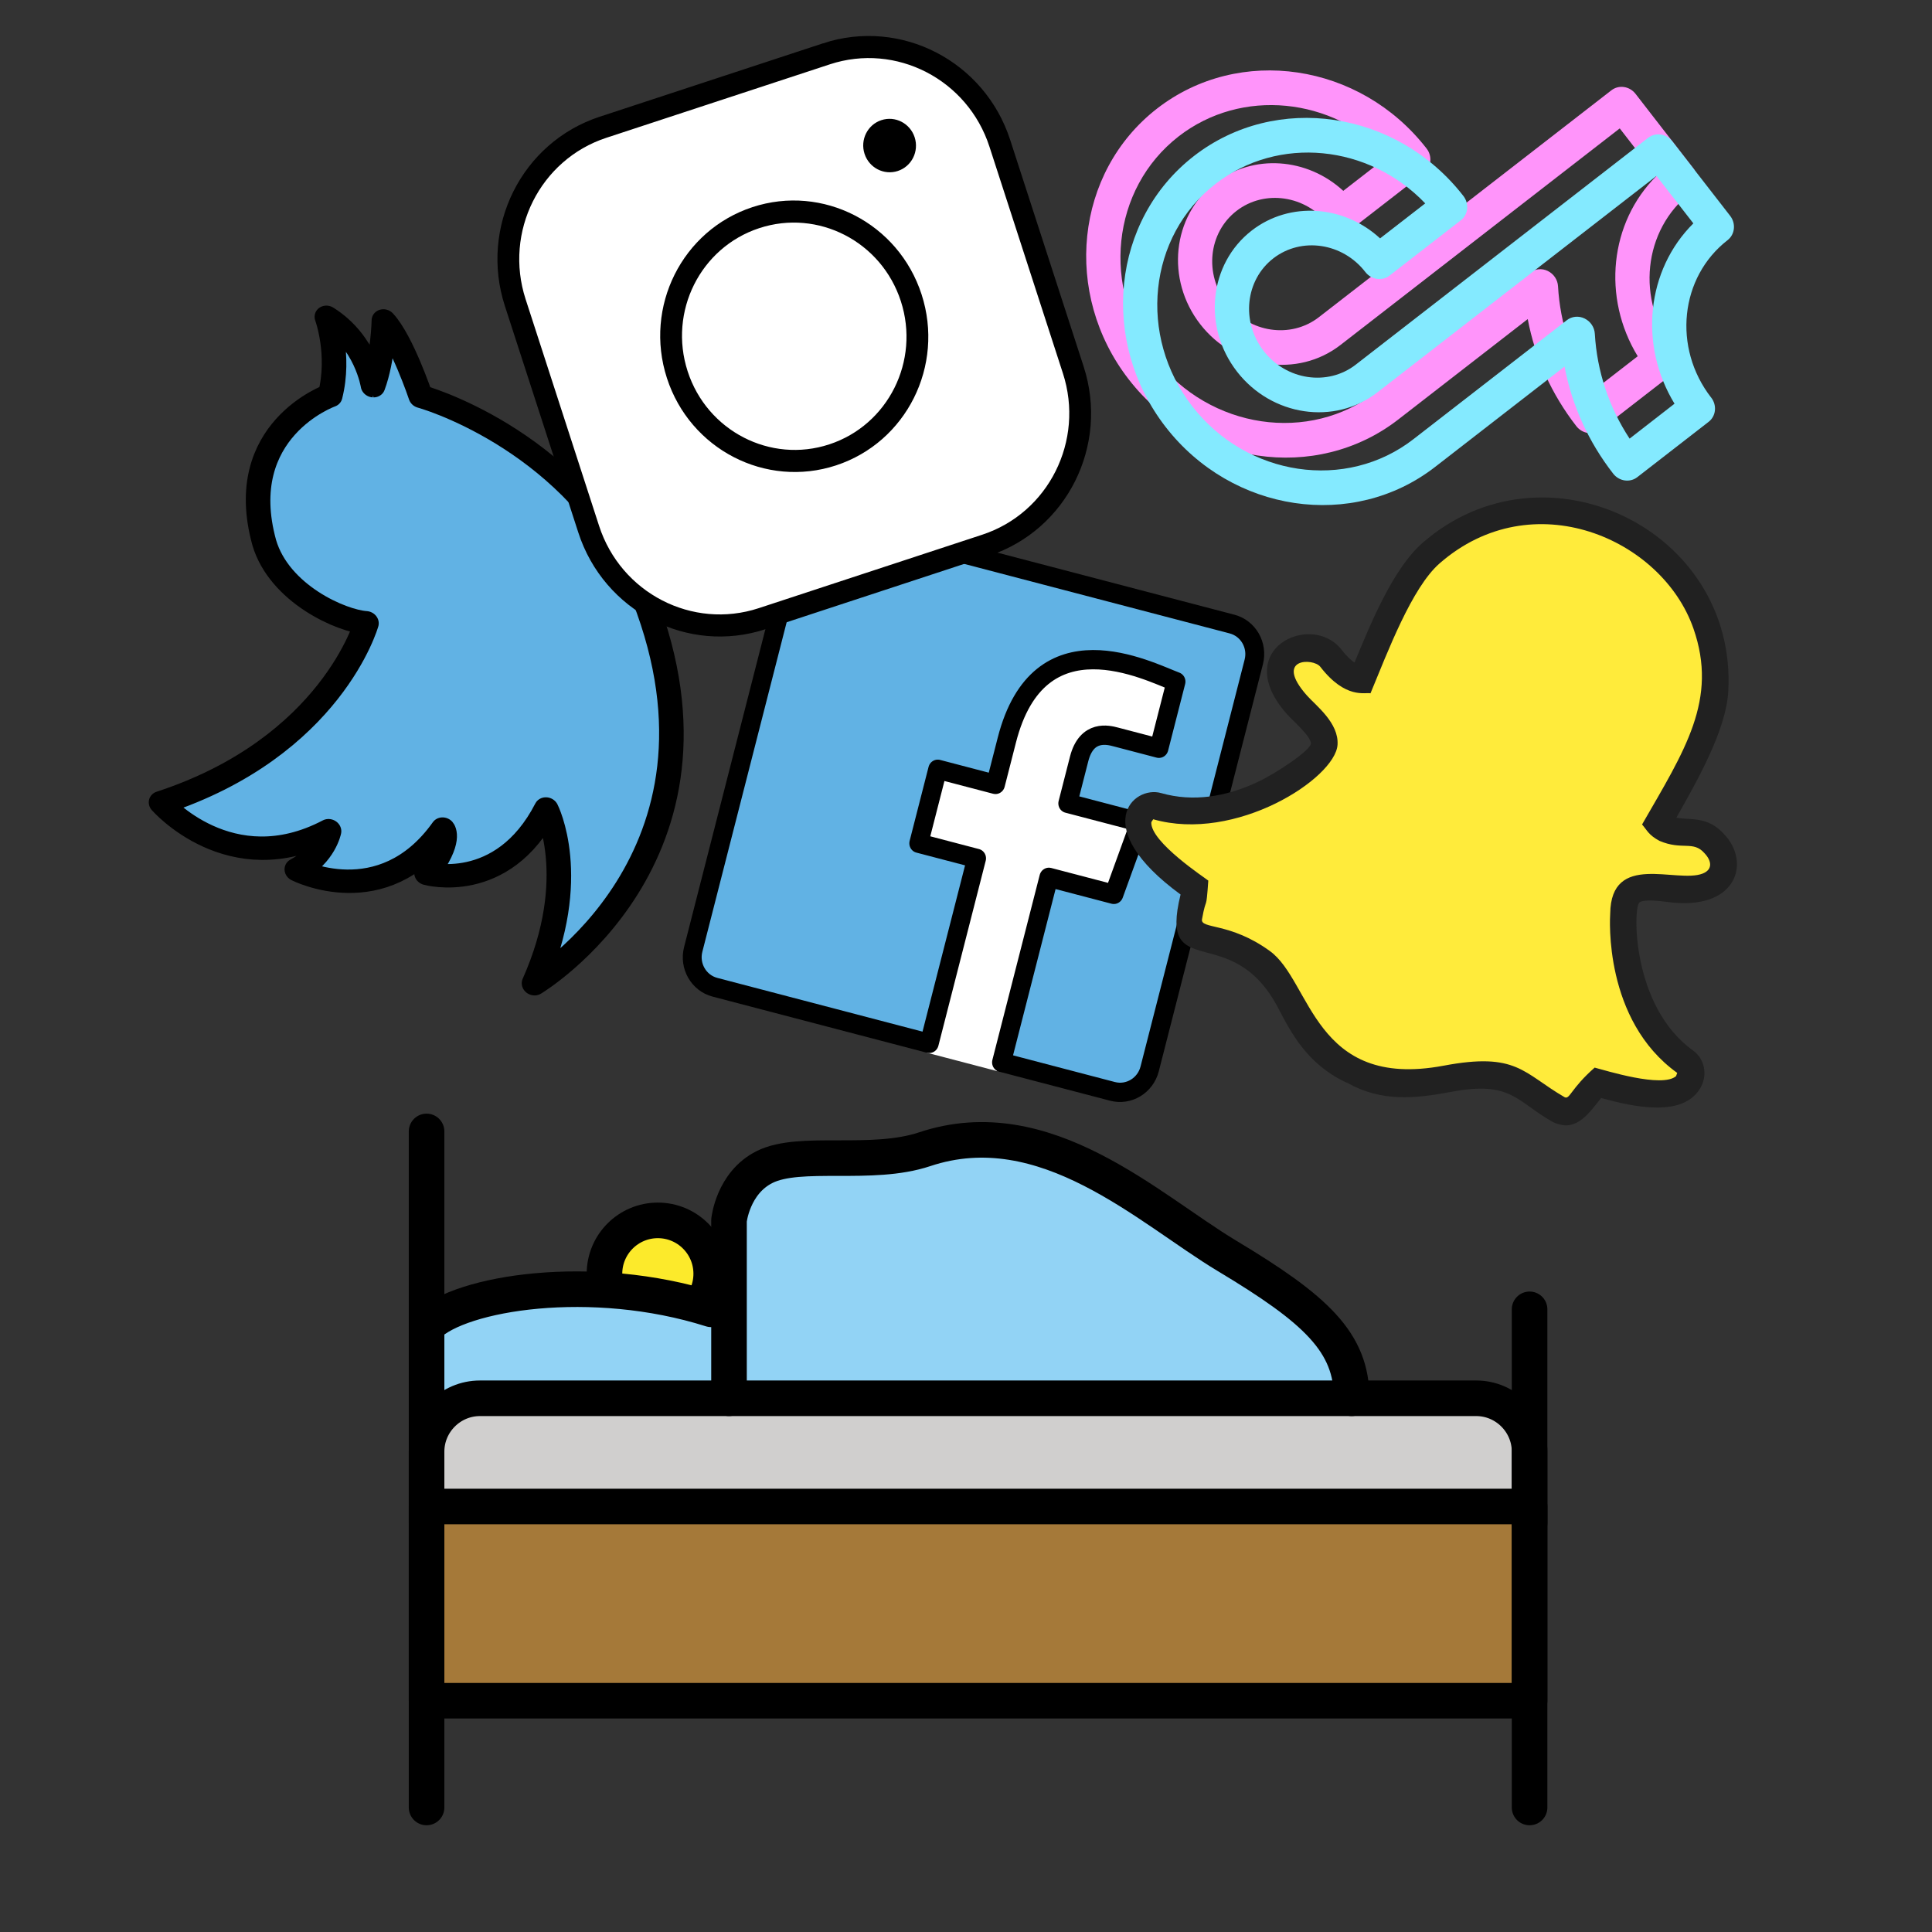 <?xml version="1.0" encoding="UTF-8" standalone="no"?>
<svg
   xmlns:dc="http://purl.org/dc/elements/1.1/"
   xmlns:cc="http://creativecommons.org/ns#"
   xmlns:rdf="http://www.w3.org/1999/02/22-rdf-syntax-ns#"
   xmlns:svg="http://www.w3.org/2000/svg"
   xmlns="http://www.w3.org/2000/svg"
   xmlns:sodipodi="http://sodipodi.sourceforge.net/DTD/sodipodi-0.dtd"
   xmlns:inkscape="http://www.inkscape.org/namespaces/inkscape"
   enable-background="new 0 0 24 24"
   height="512"
   viewBox="0 0 24 24"
   width="512"
   version="1.1"
   id="svg14"
   sodipodi:docname="socialMediaBed.svg"
   inkscape:version="1.0beta2 (2b71d25, 2019-12-03)">
  <rect x="0" y="0" width="24" height="24" fill="#333333" stroke="none"/>
  <defs
     id="defs18" />
  <sodipodi:namedview
     pagecolor="#ffffff"
     bordercolor="#666666"
     inkscape:document-rotation="0"
     borderopacity="1"
     objecttolerance="10"
     gridtolerance="10"
     guidetolerance="10"
     inkscape:pageopacity="0"
     inkscape:pageshadow="2"
     inkscape:window-width="1147"
     inkscape:window-height="831"
     id="namedview16"
     showgrid="false"
     inkscape:zoom="0.65630737"
     inkscape:cx="256"
     inkscape:cy="256"
     inkscape:window-x="374"
     inkscape:window-y="124"
     inkscape:window-maximized="0"
     inkscape:current-layer="svg14" />
  <g
     transform="matrix(0.9,0,0,0.9,1.15,-0.853)"
     id="g712">
    <g
       id="g1012"
       transform="matrix(0.056,-0.15,0.16,0.06,-2.683,13.034)">
      <g
         id="color-7">
        <path
           id="path989"
           d="m 58.042,16.667 c 0,0 -2.583,2.083 -6.208,2.458 0,0 -5.708,-6.375 -13.875,-0.833 -3.667,2.583 -4,8.042 -3.375,10 0,0 -11.083,0.875 -20.75,-10.458 0,0 -4.333,7.5 2.833,13.5 0,0 -2.118,0.333 -4.132,-1.333 0,0 -0.952,7.75 7.715,9.917 0,0 -0.583,1 -4.083,0 0,0 0.583,6.333 8.833,7.25 0,0 -4.457,4.583 -14.478,4 0,0 16.562,12.417 34.478,-2.583 10,-8.5 9.667,-20.75 9.5,-22.583 0,0 3.949,-3 4.975,-4.917 0,0 -3.058,1 -5.558,1 0,-2e-4 3.333,-1.75 4.125,-5.417 z"
           stroke-miterlimit="10"
           stroke-linejoin="round"
           stroke-linecap="round"
           stroke-width="2"
           stroke="none"
           fill="#61b2e4"
           inkscape:connector-curvature="0" />
      </g>
      <g
         id="hair-0" />
      <g
         id="skin-39" />
      <g
         id="skin-shadow-8" />
      <g
         id="line-6">
        <path
           id="path995"
           d="m 58.042,16.667 c 0,0 -2.583,2.083 -6.208,2.458 0,0 -5.708,-6.375 -13.875,-0.833 -3.667,2.583 -4,8.042 -3.375,10 0,0 -11.083,0.875 -20.75,-10.458 0,0 -4.333,7.5 2.833,13.5 0,0 -2.118,0.333 -4.132,-1.333 0,0 -0.952,7.75 7.715,9.917 0,0 -0.583,1 -4.083,0 0,0 0.583,6.333 8.833,7.25 0,0 -4.457,4.583 -14.478,4 0,0 16.562,12.417 34.478,-2.583 10,-8.5 9.667,-20.75 9.5,-22.583 0,0 3.949,-3 4.975,-4.917 0,0 -3.058,1 -5.558,1 0,-2e-4 3.333,-1.75 4.125,-5.417 z"
           stroke-miterlimit="10"
           stroke-linejoin="round"
           stroke-linecap="round"
           stroke-width="2"
           stroke="#000000"
           fill="none"
           inkscape:connector-curvature="0" />
      </g>
    </g>
    <g
       id="g956"
       transform="matrix(0.126,0.033,-0.033,0.129,8.844,6.107)">
      <g
         id="color">
        <path
           id="path927"
           d="M 57,12 H 15 c -2.209,0 -4,1.791 -4,4 v 42 c 0,2.209 1.791,4 4,4 h 42 c 2.209,0 4,-1.791 4,-4 V 16 c 0,-2.209 -1.791,-4 -4,-4 z"
           stroke="none"
           fill="#61B2E4"
           inkscape:connector-curvature="0" />
        <path
           id="path929"
           d="m 48.5,26.844 c 0.781,0 4.688,0 4.688,0 v -7.031 c -3.125,0 -15.625,-3.125 -15.625,10.156 v 4.688 h -6.25 v 7.812 h 6.25 V 63 H 45.375 V 42.469 h 7.031 l 0.781,-7.812 H 45.375 v -4.688 c 0,-3.125 2.344,-3.125 3.125,-3.125 z"
           stroke="none"
           fill="#FFFFFF"
           inkscape:connector-curvature="0" />
      </g>
      <g
         id="hair" />
      <g
         id="skin" />
      <g
         id="skin-shadow" />
      <g
         id="line">
        <path
           id="path935"
           d="M 45.619,62 H 57.774 C 59.556,62 61,60.556 61,58.774 V 15.226 C 61,13.444 59.556,12 57.774,12 H 14.226 C 12.444,12 11,13.444 11,15.226 V 58.774 C 11,60.556 12.444,62 14.226,62 h 23.476"
           stroke-width="2"
           stroke-miterlimit="10"
           stroke="#000000"
           fill="none"
           inkscape:connector-curvature="0" />
        <path
           id="path937"
           d="M 45.618,62 V 42.208 h 7.125 l 0.792,-7.917 h -7.917 v -4.75 c 0,-3.167 2.375,-3.167 3.167,-3.167 0.792,0 4.75,0 4.75,0 V 19.249 C 50.335,18.925 37.702,16.083 37.702,29.541 v 4.75 h -6.333 v 7.917 h 6.333 V 62"
           stroke-width="2"
           stroke-miterlimit="10"
           stroke-linejoin="round"
           stroke-linecap="round"
           stroke="#000000"
           fill="none"
           inkscape:connector-curvature="0" />
      </g>
    </g>
    <path
       inkscape:transform-center-y="0.15995823"
       inkscape:transform-center-x="0.50370183"
       d="M 21.832,5.78 C 21.299,5.092 21.401,4.117 22.059,3.606 22.161,3.527 22.177,3.377 22.094,3.271 L 21.297,2.243 C 21.215,2.137 21.066,2.115 20.964,2.194 l -4.038,3.132 c -0.387,0.3 -0.958,0.216 -1.271,-0.189 -0.314,-0.404 -0.254,-0.978 0.134,-1.278 0.387,-0.3 0.958,-0.216 1.271,0.189 0.082,0.106 0.231,0.128 0.333,0.049 L 18.378,3.333 C 18.479,3.254 18.495,3.104 18.413,2.998 17.495,1.815 15.826,1.567 14.693,2.446 13.56,3.325 13.385,5.003 14.303,6.186 c 0.918,1.183 2.586,1.431 3.719,0.552 l 1.787,-1.386 c 0.101,0.534 0.329,1.038 0.671,1.478 0.082,0.106 0.231,0.128 0.333,0.049 l 0.985,-0.764 c 0.102,-0.079 0.117,-0.229 0.035,-0.335 z M 20.706,6.346 C 20.421,5.911 20.256,5.415 20.227,4.899 c -0.005,-0.09 -0.059,-0.171 -0.141,-0.211 -0.081,-0.04 -0.176,-0.031 -0.245,0.023 L 17.724,6.354 C 16.794,7.075 15.424,6.872 14.67,5.901 13.917,4.929 14.061,3.552 14.991,2.83 15.859,2.157 17.11,2.289 17.886,3.099 L 17.263,3.582 C 16.768,3.125 16.018,3.065 15.491,3.475 c -0.59,0.458 -0.681,1.331 -0.203,1.947 0.478,0.616 1.347,0.745 1.937,0.287 l 3.854,-2.989 0.508,0.656 c -0.647,0.642 -0.755,1.678 -0.26,2.489 z m 0,0"
       id="path1666"
       inkscape:connector-curvature="0"
       style="fill:#ff94fa;fill-opacity:1;stroke-width:0.016" />
    <g
       id="g987"
       transform="matrix(0.143,-0.047,0.047,0.145,2.845,2.061)">
      <g
         id="color-0">
        <path
           id="path958"
           d="m 46.785,12.614 h -21.569 c -6.96,0 -12.602,5.642 -12.602,12.602 v 21.569 c 0,6.96 5.642,12.602 12.602,12.602 h 21.569 c 6.96,0 12.602,-5.642 12.602,-12.602 V 25.215 c 1e-4,-6.96 -5.642,-12.602 -12.602,-12.602 z"
           fill="#FFFFFF"
           inkscape:connector-curvature="0" />
      </g>
      <g
         id="hair-2" />
      <g
         id="skin-3" />
      <g
         id="skin-shadow-9" />
      <g
         id="line-9">
        <path
           id="path964"
           d="m 46.785,12.614 h -21.569 c -6.96,0 -12.602,5.642 -12.602,12.602 v 21.569 c 0,6.96 5.642,12.602 12.602,12.602 h 21.569 c 6.96,0 12.602,-5.642 12.602,-12.602 V 25.215 c 1e-4,-6.96 -5.642,-12.602 -12.602,-12.602 z"
           stroke-width="2"
           stroke-miterlimit="10"
           stroke="#000000"
           fill="none"
           inkscape:connector-curvature="0" />
        <circle
           id="circle966"
           stroke-width="2"
           stroke-miterlimit="10"
           stroke="#000000"
           fill="none"
           r="11.29"
           cy="36"
           cx="36" />
        <circle
           id="circle968"
           r="2.419"
           cy="22.291"
           cx="49.709" />
      </g>
    </g>
    <g
       transform="matrix(0.365,0.037,-0.039,0.376,29.314,-8.524)"
       id="g24">
      <g
         transform="matrix(0.939,0.332,-0.353,0.939,-28.587,41.436)"
         id="g500">
        <path
           style="stroke-width:1"
           inkscape:connector-curvature="0"
           id="path10"
           fill="#ffeb3b"
           d="m 20.413,19.514 c 0.981,-0.157 3.029,-0.528 3.086,-1.517 0.016,-0.278 -0.178,-0.525 -0.45,-0.569 v -0.001 c -3.027,-0.508 -4.933,-3.993 -4.639,-4.69 0.212,-0.504 1.158,-0.699 1.575,-0.863 1.996,-0.8 1.136,-2.169 -0.043,-2.169 C 19.411,9.705 18.781,10.281 18.2,10.01 18.38,6.945 18.7,4.786 16.532,2.698 13.718,-0.008 8.008,0.307 6.06,4.753 5.481,6.072 5.703,8.483 5.796,10.01 5.386,10.193 4.8,9.996 4.395,9.802 3.374,9.316 1.628,10.913 4.014,11.873 c 1.034,0.413 2.012,0.531 1.466,1.661 -0.059,0.108 -0.391,0.932 -1.17,1.854 -2.246,2.661 -4.292,1.573 -3.754,2.848 v 0.002 c 0.341,0.811 2.153,1.136 3.029,1.276 0.241,0.459 0.066,1.513 0.887,1.513 0.441,0 1.281,-0.365 2.597,-0.14 1.774,0.302 3.789,4.054 8.248,0.852 l 10e-4,-0.002 c 0.961,-0.69 1.636,-1.201 3.68,-0.791 1.482,0.292 1.07,-0.749 1.415,-1.432 z" />
        <path
           style="stroke-width:1"
           inkscape:connector-curvature="0"
           id="path12"
           fill="#212121"
           d="M 11.945,23.494 C 11.962,23.497 11.912,23.5 11.86,23.5 10.276,23.5 9.231,22.748 8.391,22.143 5.322,19.933 3.941,23.288 3.201,19.957 -1.041,19.204 -0.208,17.112 0.871,16.933 2.114,16.723 3.129,16.014 3.93,15.066 4.455,14.445 5.223,13.151 5.129,12.929 5.029,12.689 4.123,12.456 3.83,12.338 0.813,11.122 2.96,8.569 4.609,9.35 4.898,9.489 5.114,9.548 5.269,9.571 5.177,8.07 5.019,5.882 5.603,4.552 c 2.369,-5.414 10.414,-5.447 12.794,0.001 0.586,1.334 0.425,3.517 0.333,4.997 0.489,-0.122 1.035,-0.57 1.905,-0.21 1.36,0.495 1.698,2.331 -0.834,3.126 -0.23,0.075 -0.848,0.274 -0.928,0.465 -0.117,0.28 1.447,3.532 4.261,4.004 0.524,0.087 0.897,0.556 0.866,1.092 -0.072,1.27 -1.934,1.705 -3.198,1.93 -0.185,0.837 -0.322,1.555 -1.246,1.555 -1.58,-0.093 -2.081,-0.708 -3.944,0.634 -1.102,0.788 -2.186,1.441 -3.667,1.348 z m 2.985,-2.092 c 2.263,-1.627 2.814,-1.022 4.624,-0.891 0.217,0 0.062,-0.373 0.528,-1.45 0.396,-0.079 2.635,-0.394 2.899,-1.017 H 22.98 L 22.966,17.922 C 19.598,17.356 18.131,13.9 18.07,13.753 c -0.999,-2.056 1.757,-2.039 2.471,-2.784 0.29,-0.304 0.082,-0.57 -0.27,-0.698 C 19.673,10.023 19.473,10.537 18.54,10.58 18.063,10.559 17.953,10.429 17.68,10.319 17.902,7.202 18.208,5.007 16.185,3.058 13.631,0.602 8.328,0.817 6.519,4.953 5.974,6.193 6.218,8.703 6.318,10.326 6.125,10.363 5.584,10.929 4.179,10.252 c -0.385,-0.183 -1.732,0.449 0.022,1.157 0.472,0.189 1.54,0.391 1.85,1.135 0.476,1.146 -1.839,4.841 -5.017,5.375 v 0.001 l -0.017,0.124 c 0.282,0.672 2.794,0.984 2.894,1.015 0.464,1.117 0.164,0.474 0.424,1.37 0.106,0.36 0.993,-0.353 2.82,-0.035 1.909,0.325 3.778,3.871 7.775,1.008 z" />
      </g>
    </g>
    <path
       style="fill:#84eaff;fill-opacity:1;stroke-width:0.016"
       inkscape:connector-curvature="0"
       id="path1666-4"
       d="M 22.341,6.436 C 21.807,5.748 21.909,4.773 22.568,4.262 22.669,4.183 22.685,4.033 22.603,3.927 L 21.805,2.899 C 21.723,2.793 21.574,2.771 21.472,2.849 L 17.435,5.981 C 17.048,6.281 16.477,6.197 16.164,5.792 15.85,5.388 15.91,4.814 16.297,4.514 c 0.387,-0.3 0.958,-0.216 1.271,0.189 0.082,0.106 0.231,0.128 0.333,0.049 l 0.985,-0.764 c 0.102,-0.079 0.117,-0.229 0.035,-0.335 -0.918,-1.183 -2.586,-1.431 -3.719,-0.552 -1.133,0.879 -1.308,2.556 -0.391,3.74 0.918,1.183 2.586,1.431 3.719,0.552 l 1.787,-1.386 c 0.101,0.534 0.329,1.038 0.671,1.478 0.082,0.106 0.231,0.128 0.333,0.049 l 0.985,-0.764 c 0.102,-0.079 0.117,-0.229 0.035,-0.335 z M 21.215,7.002 C 20.929,6.567 20.765,6.071 20.735,5.555 c -0.005,-0.09 -0.059,-0.171 -0.141,-0.211 -0.081,-0.04 -0.176,-0.031 -0.245,0.023 L 18.232,7.009 C 17.302,7.731 15.932,7.527 15.179,6.556 14.425,5.585 14.569,4.207 15.5,3.486 16.368,2.812 17.619,2.944 18.394,3.755 L 17.771,4.238 c -0.495,-0.457 -1.245,-0.517 -1.772,-0.108 -0.59,0.458 -0.681,1.331 -0.203,1.947 0.478,0.616 1.347,0.745 1.937,0.287 L 21.586,3.376 22.095,4.031 c -0.647,0.642 -0.755,1.678 -0.26,2.489 z m 0,0"
       inkscape:transform-center-x="0.50370183"
       inkscape:transform-center-y="0.15995823" />
  </g>
  <g
     transform="matrix(0.221,0,0,0.221,4.194,10.298)"
     id="g353">
    <g
       id="color-1">
      <rect
         x="5"
         y="38"
         fill="#A57939"
         width="62"
         height="11"
         stroke="none"
         id="rect300" />
      <path
         inkscape:connector-curvature="0"
         fill="#D0CFCE"
         d="m 5,39 v -4 c 0,-1.65 1.35,-3 3,-3 h 56 c 1.65,0 3,1.35 3,3 v 4"
         stroke="none"
         id="path302" />
      <path
         inkscape:connector-curvature="0"
         fill="#FCEA2B"
         d="M 15.076,25.675 C 15.026,25.458 15,25.232 15,25 c 0,-1.657 1.344,-3 3,-3 1.656,0 3,1.343 3,3 0,0.393 -0.075,0.768 -0.213,1.111"
         stroke="none"
         id="path304" />
      <path
         inkscape:connector-curvature="0"
         fill="#92D3F5"
         d="M 22,32 V 22 c 0,0 0.211,-2.106 2,-3 2,-1 6,0 9,-1 6.789,-2.263 12.594,3.356 17,6 5,3 7,4.854 7,8"
         stroke="none"
         id="path306" />
      <path
         inkscape:connector-curvature="0"
         fill="#92D3F5"
         d="M 5.125,27.688 C 5.125,27.688 10,24 22,27 v 4 L 7,32 6.188,33.25 5.125,31.625 5,28 Z"
         stroke="none"
         id="path308" />
    </g>
    <g
       id="hair-4" />
    <g
       id="skin-7" />
    <g
       id="skin-shadow-1" />
    <g
       id="line-3">
      <rect
         x="5"
         y="38.083"
         fill="none"
         stroke="#000000"
         stroke-width="2"
         stroke-linecap="round"
         stroke-linejoin="round"
         stroke-miterlimit="10"
         width="62"
         height="10.917"
         id="rect314" />
      <path
         inkscape:connector-curvature="0"
         fill="none"
         stroke="#000000"
         stroke-width="2"
         stroke-linecap="round"
         stroke-linejoin="round"
         stroke-miterlimit="10"
         d="m 5,39 v -4 c 0,-1.65 1.35,-3 3,-3 h 56 c 1.65,0 3,1.35 3,3 v 4"
         id="path316" />
      <line
         fill="none"
         stroke="#000000"
         stroke-width="2"
         stroke-linecap="round"
         stroke-linejoin="round"
         stroke-miterlimit="10"
         x1="5"
         y1="55"
         x2="5"
         y2="17"
         id="line318" />
      <line
         fill="none"
         stroke="#000000"
         stroke-width="2"
         stroke-linecap="round"
         stroke-linejoin="round"
         stroke-miterlimit="10"
         x1="67"
         y1="27"
         x2="67"
         y2="55"
         id="line320" />
      <path
         inkscape:connector-curvature="0"
         fill="none"
         stroke="#000000"
         stroke-width="2"
         stroke-linecap="round"
         stroke-linejoin="round"
         stroke-miterlimit="10"
         d="M 15.076,25.675 C 15.026,25.458 15,25.232 15,25 c 0,-1.657 1.344,-3 3,-3 1.656,0 3,1.343 3,3 0,0.393 -0.075,0.768 -0.213,1.111"
         id="path322" />
      <path
         inkscape:connector-curvature="0"
         fill="none"
         stroke="#000000"
         stroke-width="2"
         stroke-linecap="round"
         stroke-linejoin="round"
         stroke-miterlimit="10"
         d="M 22,32 V 22 c 0,0 0.211,-2.106 2,-3 2,-1 6,0 9,-1 6.789,-2.263 12.594,3.356 17,6 5,3 7,4.854 7,8"
         id="path324" />
      <path
         inkscape:connector-curvature="0"
         fill="none"
         stroke="#000000"
         stroke-width="2"
         stroke-linecap="round"
         stroke-linejoin="round"
         stroke-miterlimit="10"
         d="M 5.042,27.918 C 6.896,26.062 14.292,24.876 21,27"
         id="path326" />
    </g>
  </g>
</svg>
